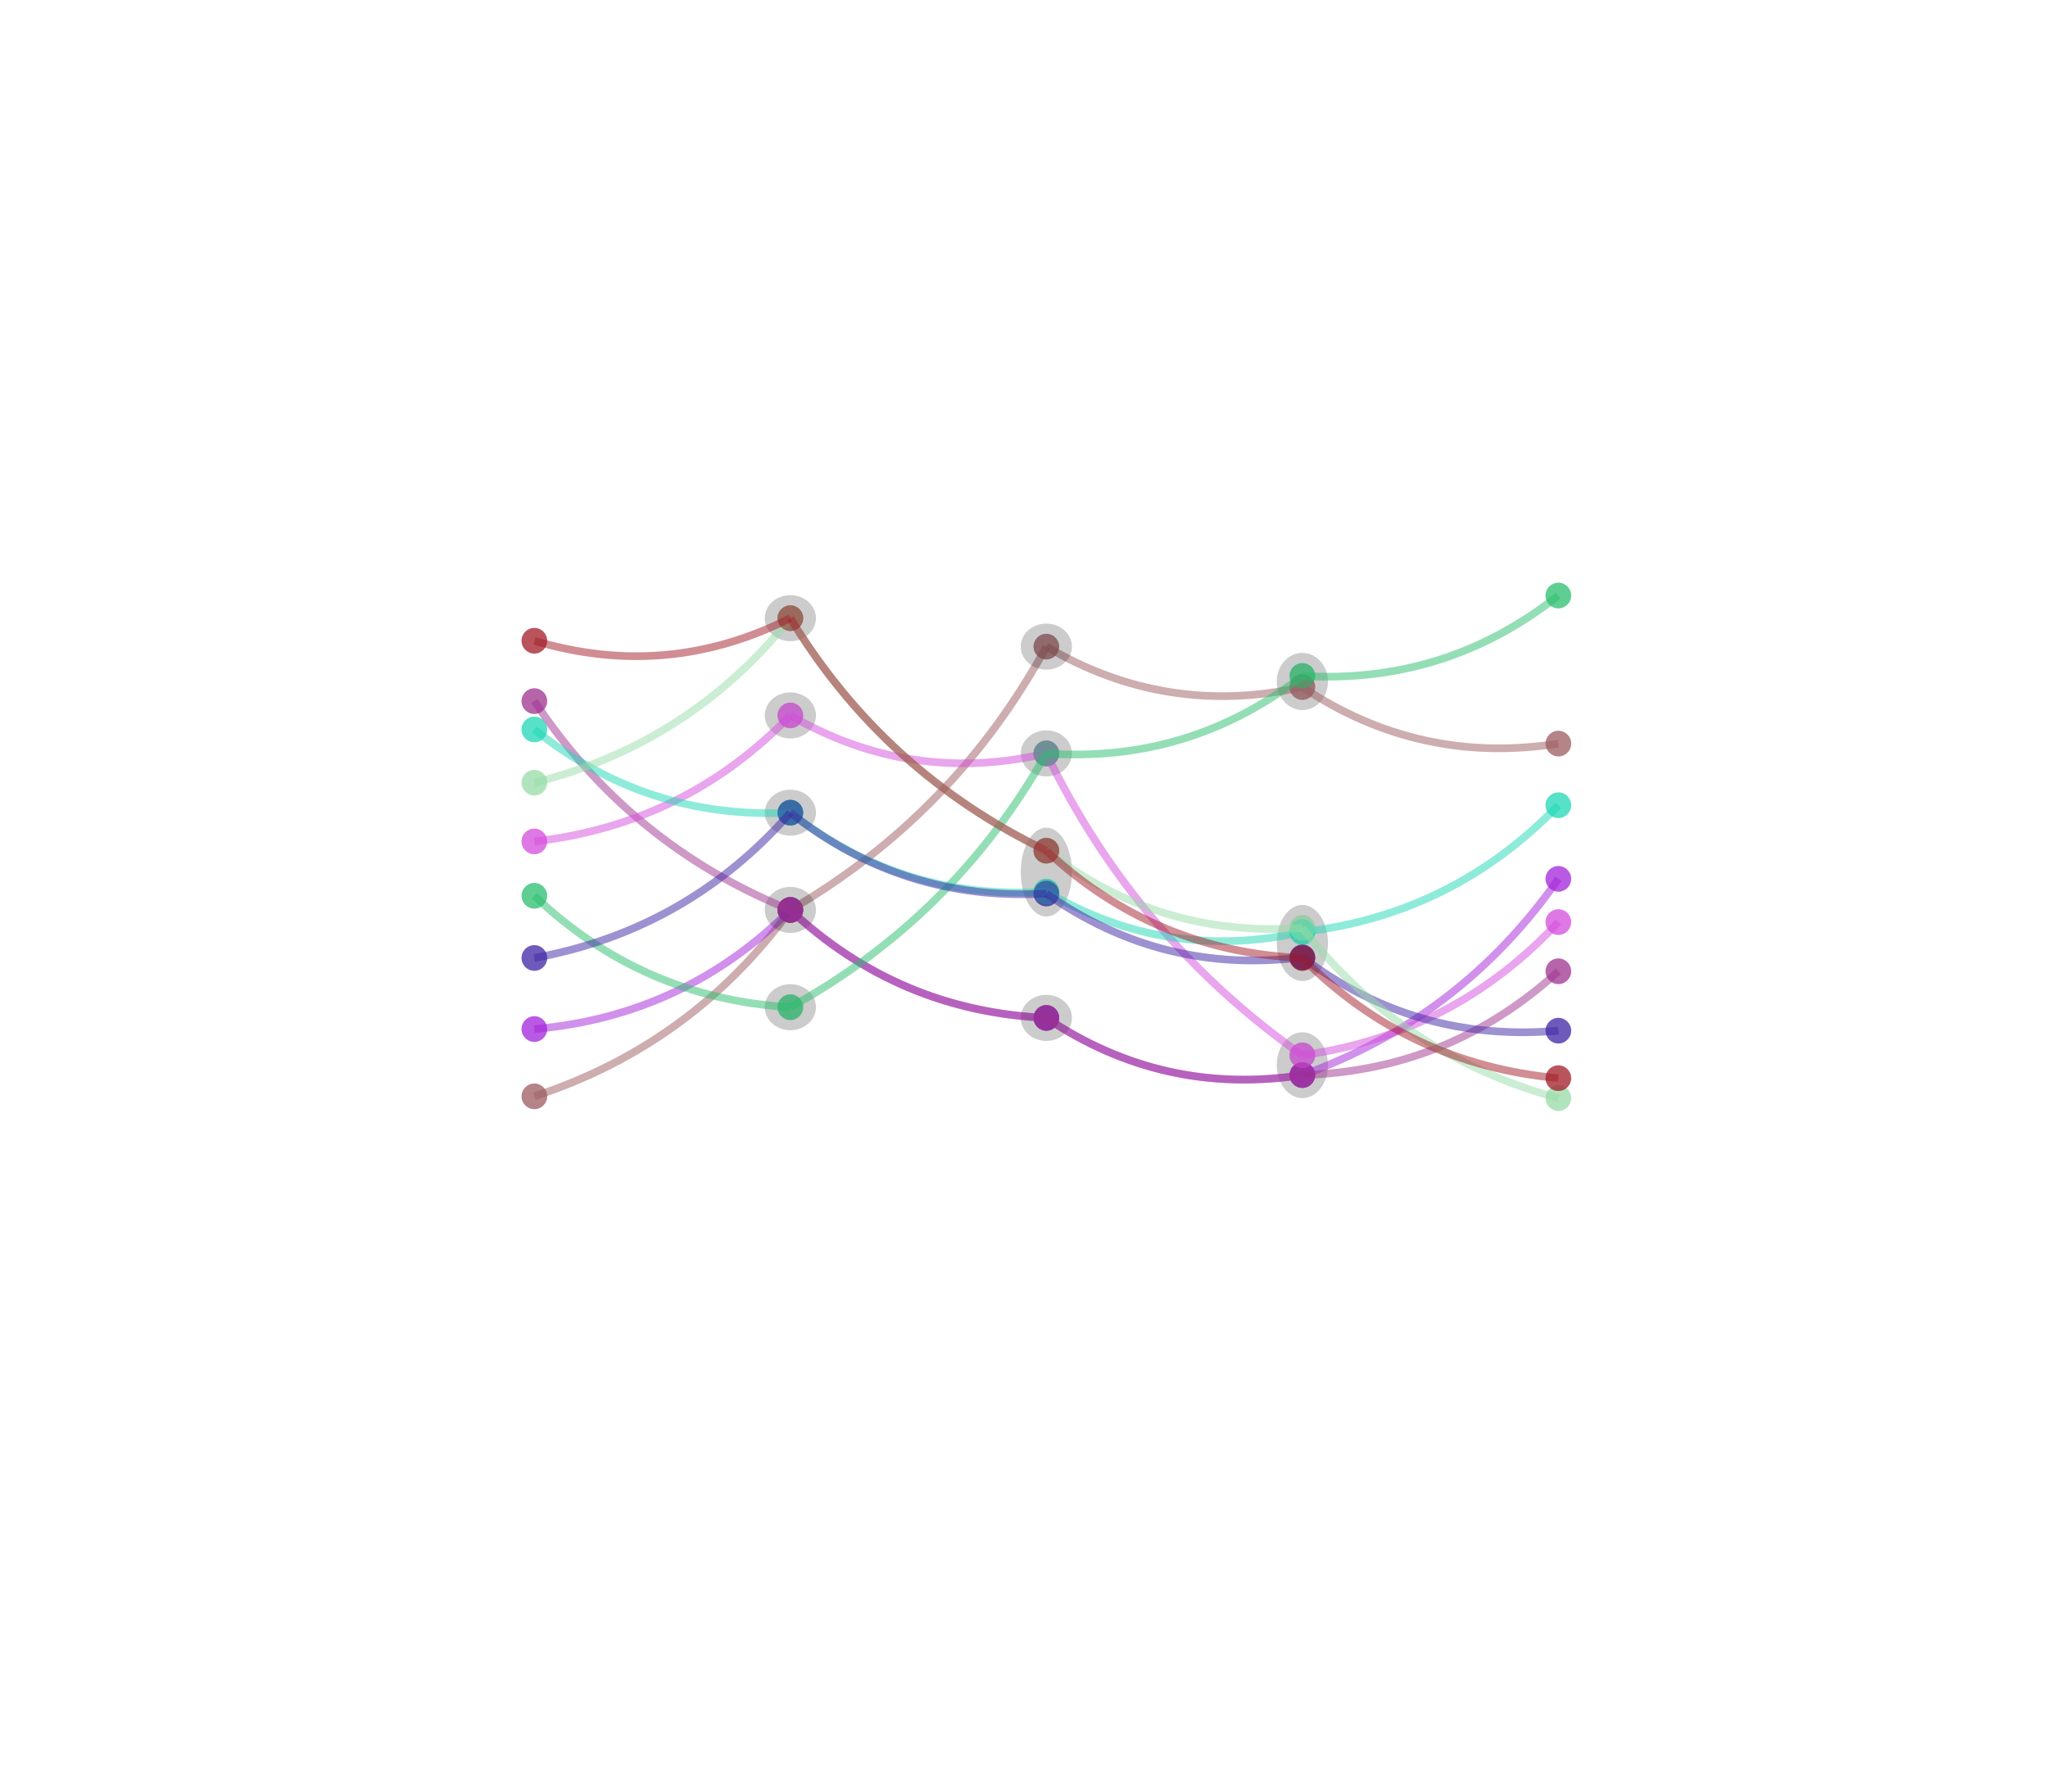 <svg version="1.2" xmlns="http://www.w3.org/2000/svg" viewBox="0 0 800 700">
  <rect
    x="298.732"
    y="346.525"
    width="20"
    height="18"
    fill="#ffffff"
    fill-opacity="0"
    stroke="none"
    rx="0"
    transform="rotate(0, 298.732, 346.525)"
  >
    <title>`E11`.rect</title>
  </rect>
  <rect
    x="398.732"
    y="323.376"
    width="20"
    height="34.74"
    fill="#ffffff"
    fill-opacity="0"
    stroke="none"
    rx="0"
    transform="rotate(0, 398.732, 323.376)"
  >
    <title>`E24`.rect</title>
  </rect>
  <rect
    x="298.732"
    y="270.525"
    width="20"
    height="18"
    fill="#ffffff"
    fill-opacity="0"
    stroke="none"
    rx="0"
    transform="rotate(0, 298.732, 270.525)"
  >
    <title>`E12`.rect</title>
  </rect>
  <rect
    x="298.732"
    y="232.526"
    width="20"
    height="18"
    fill="#ffffff"
    fill-opacity="0"
    stroke="none"
    rx="0"
    transform="rotate(0, 298.732, 232.526)"
  >
    <title>`E15`.rect</title>
  </rect>
  <rect
    x="498.732"
    y="255.088"
    width="20"
    height="22.354"
    fill="#ffffff"
    fill-opacity="0"
    stroke="none"
    rx="0"
    transform="rotate(0, 498.732, 255.088)"
  >
    <title>`E31`.rect</title>
  </rect>
  <rect
    x="398.732"
    y="243.644"
    width="20"
    height="18"
    fill="#ffffff"
    fill-opacity="0"
    stroke="none"
    rx="0"
    transform="rotate(0, 398.732, 243.644)"
  >
    <title>`E21`.rect</title>
  </rect>
  <rect
    x="398.732"
    y="388.701"
    width="20"
    height="18.017"
    fill="#ffffff"
    fill-opacity="0"
    stroke="none"
    rx="0"
    transform="rotate(0, 398.732, 388.701)"
  >
    <title>`E22`.rect</title>
  </rect>
  <circle
    fill="#2bbf6f"
    fill-opacity="0.5"
    cx="508.732"
    cy="264.088"
    stroke="none"
    r="5"
  >
    <title>`N5`.dot3</title>
  </circle>
  <rect
    x="498.732"
    y="403.317"
    width="20"
    height="25.73"
    fill="#ffffff"
    fill-opacity="0"
    stroke="none"
    rx="0"
    transform="rotate(0, 498.732, 403.317)"
  >
    <title>`E32`.rect</title>
  </rect>
  <rect
    x="298.732"
    y="308.525"
    width="20"
    height="18"
    fill="#ffffff"
    fill-opacity="0"
    stroke="none"
    rx="0"
    transform="rotate(0, 298.732, 308.525)"
  >
    <title>`E14`.rect</title>
  </rect>
  <rect
    x="298.732"
    y="384.525"
    width="20"
    height="18"
    fill="#ffffff"
    fill-opacity="0"
    stroke="none"
    rx="0"
    transform="rotate(0, 298.732, 384.525)"
  >
    <title>`E13`.rect</title>
  </rect>
  <rect
    x="398.732"
    y="285.368"
    width="20"
    height="18.008"
    fill="#ffffff"
    fill-opacity="0"
    stroke="none"
    rx="0"
    transform="rotate(0, 398.732, 285.368)"
  >
    <title>`E23`.rect</title>
  </rect>
  <circle
    fill="#9f3290"
    fill-opacity="0.5"
    cx="408.732"
    cy="397.701"
    stroke="none"
    r="5"
  >
    <title>`N3`.dot2</title>
  </circle>
  <circle
    fill="#d54ddd"
    fill-opacity="0.5"
    cx="308.732"
    cy="279.525"
    stroke="none"
    r="5"
  >
    <title>`N4`.dot1</title>
  </circle>
  <rect
    x="498.732"
    y="353.557"
    width="20"
    height="29.76"
    fill="#ffffff"
    fill-opacity="0"
    stroke="none"
    rx="0"
    transform="rotate(0, 498.732, 353.557)"
  >
    <title>`E33`.rect</title>
  </rect>
  <circle
    fill="#99dda9"
    fill-opacity="0.5"
    cx="408.732"
    cy="332.376"
    stroke="none"
    r="5"
  >
    <title>`N8`.dot2</title>
  </circle>
  <circle
    fill="#3e25a5"
    fill-opacity="0.5"
    cx="508.732"
    cy="374.031"
    stroke="none"
    r="5"
  >
    <title>`N7`.dot3</title>
  </circle>
  <circle
    fill="#a422db"
    fill-opacity="0.5"
    cx="508.732"
    cy="420.039"
    stroke="none"
    r="5"
  >
    <title>`N2`.dot3</title>
  </circle>
  <circle
    fill="#9f3290"
    fill-opacity="0.5"
    cx="308.732"
    cy="355.525"
    stroke="none"
    r="5"
  >
    <title>`N3`.dot1</title>
  </circle>
  <circle
    fill="#a31d28"
    fill-opacity="0.5"
    cx="308.732"
    cy="241.525"
    stroke="none"
    r="5"
  >
    <title>`N9`.dot1</title>
  </circle>
  <circle
    fill="#a31d28"
    fill-opacity="0.5"
    cx="508.732"
    cy="374.317"
    stroke="none"
    r="5"
  >
    <title>`N9`.dot3</title>
  </circle>
  <circle
    fill="#2bbf6f"
    fill-opacity="0.5"
    cx="308.732"
    cy="393.525"
    stroke="none"
    r="5"
  >
    <title>`N5`.dot1</title>
  </circle>
  <circle
    fill="#2bbf6f"
    fill-opacity="0.5"
    cx="408.732"
    cy="294.368"
    stroke="none"
    r="5"
  >
    <title>`N5`.dot2</title>
  </circle>
  <circle
    fill="#d54ddd"
    fill-opacity="0.5"
    cx="408.732"
    cy="294.376"
    stroke="none"
    r="5"
  >
    <title>`N4`.dot2</title>
  </circle>
  <circle
    fill="#99dda9"
    fill-opacity="0.5"
    cx="308.732"
    cy="241.525"
    stroke="none"
    r="5"
  >
    <title>`N8`.dot1</title>
  </circle>
  <circle
    fill="#a422db"
    fill-opacity="0.5"
    cx="408.732"
    cy="397.718"
    stroke="none"
    r="5"
  >
    <title>`N2`.dot2</title>
  </circle>
  <circle
    fill="#3e25a5"
    fill-opacity="0.5"
    cx="308.732"
    cy="317.525"
    stroke="none"
    r="5"
  >
    <title>`N7`.dot1</title>
  </circle>
  <circle
    fill="#9c5c61"
    fill-opacity="0.5"
    cx="308.732"
    cy="355.525"
    stroke="none"
    r="5"
  >
    <title>`N1`.dot1</title>
  </circle>
  <circle
    fill="#d54ddd"
    fill-opacity="0.5"
    cx="508.732"
    cy="412.317"
    stroke="none"
    r="5"
  >
    <title>`N4`.dot3</title>
  </circle>
  <circle
    fill="#3e25a5"
    fill-opacity="0.5"
    cx="408.732"
    cy="349.115"
    stroke="none"
    r="5"
  >
    <title>`N7`.dot2</title>
  </circle>
  <circle
    fill="#99dda9"
    fill-opacity="0.5"
    cx="508.732"
    cy="362.557"
    stroke="none"
    r="5"
  >
    <title>`N8`.dot3</title>
  </circle>
  <circle
    fill="#9c5c61"
    fill-opacity="0.5"
    cx="408.732"
    cy="252.644"
    stroke="none"
    r="5"
  >
    <title>`N1`.dot2</title>
  </circle>
  <circle
    fill="#a31d28"
    fill-opacity="0.5"
    cx="408.732"
    cy="332.376"
    stroke="none"
    r="5"
  >
    <title>`N9`.dot2</title>
  </circle>
  <circle
    fill="#9c5c61"
    fill-opacity="0.5"
    cx="508.732"
    cy="268.442"
    stroke="none"
    r="5"
  >
    <title>`N1`.dot3</title>
  </circle>
  <circle
    fill="#a422db"
    fill-opacity="0.5"
    cx="308.732"
    cy="355.525"
    stroke="none"
    r="5"
  >
    <title>`N2`.dot1</title>
  </circle>
  <circle
    fill="#1fd8b7"
    fill-opacity="0.5"
    cx="308.732"
    cy="317.525"
    stroke="none"
    r="5"
  >
    <title>`N6`.dot1</title>
  </circle>
  <circle
    fill="#1fd8b7"
    fill-opacity="0.5"
    cx="408.732"
    cy="348.367"
    stroke="none"
    r="5"
  >
    <title>`N6`.dot2</title>
  </circle>
  <circle
    fill="#9f3290"
    fill-opacity="0.5"
    cx="508.732"
    cy="420.047"
    stroke="none"
    r="5"
  >
    <title>`N3`.dot3</title>
  </circle>
  <circle
    fill="#1fd8b7"
    fill-opacity="0.5"
    cx="508.732"
    cy="364.169"
    stroke="none"
    r="5"
  >
    <title>`N6`.dot3</title>
  </circle>
  <ellipse
    fill="#000000"
    fill-opacity="0.2"
    cx="508.732"
    cy="266.265"
    stroke="none"
    rx="10"
    ry="11.177"
  >
    <title>`E31`.ellipse</title>
  </ellipse>
  <circle
    fill="#9c5c61"
    fill-opacity="0.5"
    cx="208.732"
    cy="428.357"
    stroke="none"
    r="5"
  >
    <title>`N1`.dotl</title>
  </circle>
  <circle
    fill="#9c5c61"
    fill-opacity="0.5"
    cx="508.732"
    cy="268.442"
    stroke="none"
    r="5"
  >
    <title>`N1`.dot3P</title>
  </circle>
  <circle
    fill="#9c5c61"
    fill-opacity="0.5"
    cx="608.732"
    cy="290.534"
    stroke="none"
    r="5"
  >
    <title>`N1`.dotrP</title>
  </circle>
  <circle
    fill="#9c5c61"
    fill-opacity="0.5"
    cx="408.732"
    cy="252.644"
    stroke="none"
    r="5"
  >
    <title>`N1`.dot2P</title>
  </circle>
  <circle
    fill="#9c5c61"
    fill-opacity="0.5"
    cx="308.732"
    cy="355.525"
    stroke="none"
    r="5"
  >
    <title>`N1`.dot1P</title>
  </circle>
  <circle
    fill="#9c5c61"
    fill-opacity="0.5"
    cx="608.732"
    cy="290.534"
    stroke="none"
    r="5"
  >
    <title>`N1`.dotr</title>
  </circle>
  <circle
    fill="#9c5c61"
    fill-opacity="0.5"
    cx="208.732"
    cy="428.357"
    stroke="none"
    r="5"
  >
    <title>`N1`.dotlP</title>
  </circle>
  <g>
    <filter id="`N1`.line3r-shadow" x="0" y="0" width="200%" height="200%">
      <feOffset result="offOut" in="SourceAlpha" dx="5" dy="5"></feOffset>
      <feGaussianBlur
        result="blurOut"
        in="offOut"
        stdDeviation="4"
      ></feGaussianBlur>
      <feBlend in="SourceGraphic" in2="blurOut" mode="normal"></feBlend>
      <feComponentTransfer>
        <feFuncA type="linear" slope="0.5"></feFuncA>
      </feComponentTransfer>
      <feMerge>
        <feMergeNode></feMergeNode>
        <feMergeNode in="SourceGraphic"></feMergeNode>
      </feMerge>
    </filter>
    <path
      stroke="#9c5c61"
      fill="none"
      stroke-width="3"
      stroke-opacity="0.5"
      d="M 508.732 268.442 Q 554.418 299.017 608.732 290.534"
    ></path>
    <title>`N1`.line3r</title>
  </g>
  <g>
    <filter id="`N1`.line12-shadow" x="0" y="0" width="200%" height="200%">
      <feOffset result="offOut" in="SourceAlpha" dx="5" dy="5"></feOffset>
      <feGaussianBlur
        result="blurOut"
        in="offOut"
        stdDeviation="4"
      ></feGaussianBlur>
      <feBlend in="SourceGraphic" in2="blurOut" mode="normal"></feBlend>
      <feComponentTransfer>
        <feFuncA type="linear" slope="0.5"></feFuncA>
      </feComponentTransfer>
      <feMerge>
        <feMergeNode></feMergeNode>
        <feMergeNode in="SourceGraphic"></feMergeNode>
      </feMerge>
    </filter>
    <path
      stroke="#9c5c61"
      fill="none"
      stroke-width="3"
      stroke-opacity="0.5"
      d="M 308.732 355.525 Q 373.074 318.025 408.732 252.644"
    ></path>
    <title>`N1`.line12</title>
  </g>
  <g>
    <filter id="`N1`.line23-shadow" x="0" y="0" width="200%" height="200%">
      <feOffset result="offOut" in="SourceAlpha" dx="5" dy="5"></feOffset>
      <feGaussianBlur
        result="blurOut"
        in="offOut"
        stdDeviation="4"
      ></feGaussianBlur>
      <feBlend in="SourceGraphic" in2="blurOut" mode="normal"></feBlend>
      <feComponentTransfer>
        <feFuncA type="linear" slope="0.5"></feFuncA>
      </feComponentTransfer>
      <feMerge>
        <feMergeNode></feMergeNode>
        <feMergeNode in="SourceGraphic"></feMergeNode>
      </feMerge>
    </filter>
    <path
      stroke="#9c5c61"
      fill="none"
      stroke-width="3"
      stroke-opacity="0.5"
      d="M 408.732 252.644 Q 455.611 280.298 508.732 268.442"
    ></path>
    <title>`N1`.line23</title>
  </g>
  <g>
    <filter id="`N1`.linel1-shadow" x="0" y="0" width="200%" height="200%">
      <feOffset result="offOut" in="SourceAlpha" dx="5" dy="5"></feOffset>
      <feGaussianBlur
        result="blurOut"
        in="offOut"
        stdDeviation="4"
      ></feGaussianBlur>
      <feBlend in="SourceGraphic" in2="blurOut" mode="normal"></feBlend>
      <feComponentTransfer>
        <feFuncA type="linear" slope="0.5"></feFuncA>
      </feComponentTransfer>
      <feMerge>
        <feMergeNode></feMergeNode>
        <feMergeNode in="SourceGraphic"></feMergeNode>
      </feMerge>
    </filter>
    <path
      stroke="#9c5c61"
      fill="none"
      stroke-width="3"
      stroke-opacity="0.5"
      d="M 208.732 428.357 Q 270.507 408.108 308.732 355.525"
    ></path>
    <title>`N1`.linel1</title>
  </g>
  <ellipse
    fill="#000000"
    fill-opacity="0.2"
    cx="408.732"
    cy="252.644"
    stroke="none"
    rx="10"
    ry="9"
  >
    <title>`E21`.ellipse</title>
  </ellipse>
  <ellipse
    fill="#000000"
    fill-opacity="0.2"
    cx="508.732"
    cy="416.182"
    stroke="none"
    rx="10"
    ry="12.865"
  >
    <title>`E32`.ellipse</title>
  </ellipse>
  <circle
    fill="#a422db"
    fill-opacity="0.5"
    cx="208.732"
    cy="402.065"
    stroke="none"
    r="5"
  >
    <title>`N2`.dotl</title>
  </circle>
  <circle
    fill="#a422db"
    fill-opacity="0.5"
    cx="508.732"
    cy="420.039"
    stroke="none"
    r="5"
  >
    <title>`N2`.dot3P</title>
  </circle>
  <circle
    fill="#a422db"
    fill-opacity="0.5"
    cx="608.732"
    cy="343.388"
    stroke="none"
    r="5"
  >
    <title>`N2`.dotrP</title>
  </circle>
  <circle
    fill="#a422db"
    fill-opacity="0.5"
    cx="408.732"
    cy="397.718"
    stroke="none"
    r="5"
  >
    <title>`N2`.dot2P</title>
  </circle>
  <circle
    fill="#a422db"
    fill-opacity="0.5"
    cx="308.732"
    cy="355.525"
    stroke="none"
    r="5"
  >
    <title>`N2`.dot1P</title>
  </circle>
  <circle
    fill="#a422db"
    fill-opacity="0.5"
    cx="608.732"
    cy="343.388"
    stroke="none"
    r="5"
  >
    <title>`N2`.dotr</title>
  </circle>
  <circle
    fill="#a422db"
    fill-opacity="0.5"
    cx="208.732"
    cy="402.065"
    stroke="none"
    r="5"
  >
    <title>`N2`.dotlP</title>
  </circle>
  <g>
    <filter id="`N2`.line3r-shadow" x="0" y="0" width="200%" height="200%">
      <feOffset result="offOut" in="SourceAlpha" dx="5" dy="5"></feOffset>
      <feGaussianBlur
        result="blurOut"
        in="offOut"
        stdDeviation="4"
      ></feGaussianBlur>
      <feBlend in="SourceGraphic" in2="blurOut" mode="normal"></feBlend>
      <feComponentTransfer>
        <feFuncA type="linear" slope="0.5"></feFuncA>
      </feComponentTransfer>
      <feMerge>
        <feMergeNode></feMergeNode>
        <feMergeNode in="SourceGraphic"></feMergeNode>
      </feMerge>
    </filter>
    <path
      stroke="#a422db"
      fill="none"
      stroke-width="3"
      stroke-opacity="0.5"
      d="M 508.732 420.039 Q 570.899 397.587 608.732 343.388"
    ></path>
    <title>`N2`.line3r</title>
  </g>
  <g>
    <filter id="`N2`.line12-shadow" x="0" y="0" width="200%" height="200%">
      <feOffset result="offOut" in="SourceAlpha" dx="5" dy="5"></feOffset>
      <feGaussianBlur
        result="blurOut"
        in="offOut"
        stdDeviation="4"
      ></feGaussianBlur>
      <feBlend in="SourceGraphic" in2="blurOut" mode="normal"></feBlend>
      <feComponentTransfer>
        <feFuncA type="linear" slope="0.5"></feFuncA>
      </feComponentTransfer>
      <feMerge>
        <feMergeNode></feMergeNode>
        <feMergeNode in="SourceGraphic"></feMergeNode>
      </feMerge>
    </filter>
    <path
      stroke="#a422db"
      fill="none"
      stroke-width="3"
      stroke-opacity="0.5"
      d="M 308.732 355.525 Q 350.957 395.049 408.732 397.718"
    ></path>
    <title>`N2`.line12</title>
  </g>
  <g>
    <filter id="`N2`.line23-shadow" x="0" y="0" width="200%" height="200%">
      <feOffset result="offOut" in="SourceAlpha" dx="5" dy="5"></feOffset>
      <feGaussianBlur
        result="blurOut"
        in="offOut"
        stdDeviation="4"
      ></feGaussianBlur>
      <feBlend in="SourceGraphic" in2="blurOut" mode="normal"></feBlend>
      <feComponentTransfer>
        <feFuncA type="linear" slope="0.5"></feFuncA>
      </feComponentTransfer>
      <feMerge>
        <feMergeNode></feMergeNode>
        <feMergeNode in="SourceGraphic"></feMergeNode>
      </feMerge>
    </filter>
    <path
      stroke="#a422db"
      fill="none"
      stroke-width="3"
      stroke-opacity="0.5"
      d="M 408.732 397.718 Q 454.375 428.398 508.732 420.039"
    ></path>
    <title>`N2`.line23</title>
  </g>
  <g>
    <filter id="`N2`.linel1-shadow" x="0" y="0" width="200%" height="200%">
      <feOffset result="offOut" in="SourceAlpha" dx="5" dy="5"></feOffset>
      <feGaussianBlur
        result="blurOut"
        in="offOut"
        stdDeviation="4"
      ></feGaussianBlur>
      <feBlend in="SourceGraphic" in2="blurOut" mode="normal"></feBlend>
      <feComponentTransfer>
        <feFuncA type="linear" slope="0.5"></feFuncA>
      </feComponentTransfer>
      <feMerge>
        <feMergeNode></feMergeNode>
        <feMergeNode in="SourceGraphic"></feMergeNode>
      </feMerge>
    </filter>
    <path
      stroke="#a422db"
      fill="none"
      stroke-width="3"
      stroke-opacity="0.5"
      d="M 208.732 402.065 Q 267.171 396.928 308.732 355.525"
    ></path>
    <title>`N2`.linel1</title>
  </g>
  <ellipse
    fill="#000000"
    fill-opacity="0.2"
    cx="308.732"
    cy="355.525"
    stroke="none"
    rx="10"
    ry="9"
  >
    <title>`E11`.ellipse</title>
  </ellipse>
  <ellipse
    fill="#000000"
    fill-opacity="0.2"
    cx="408.732"
    cy="397.71"
    stroke="none"
    rx="10"
    ry="9.009"
  >
    <title>`E22`.ellipse</title>
  </ellipse>
  <ellipse
    fill="#000000"
    fill-opacity="0.2"
    cx="508.732"
    cy="368.437"
    stroke="none"
    rx="10"
    ry="14.88"
  >
    <title>`E33`.ellipse</title>
  </ellipse>
  <circle
    fill="#9f3290"
    fill-opacity="0.5"
    cx="208.732"
    cy="273.939"
    stroke="none"
    r="5"
  >
    <title>`N3`.dotl</title>
  </circle>
  <circle
    fill="#9f3290"
    fill-opacity="0.5"
    cx="508.732"
    cy="420.047"
    stroke="none"
    r="5"
  >
    <title>`N3`.dot3P</title>
  </circle>
  <circle
    fill="#9f3290"
    fill-opacity="0.5"
    cx="608.732"
    cy="379.483"
    stroke="none"
    r="5"
  >
    <title>`N3`.dotrP</title>
  </circle>
  <circle
    fill="#9f3290"
    fill-opacity="0.5"
    cx="408.732"
    cy="397.701"
    stroke="none"
    r="5"
  >
    <title>`N3`.dot2P</title>
  </circle>
  <circle
    fill="#9f3290"
    fill-opacity="0.5"
    cx="308.732"
    cy="355.525"
    stroke="none"
    r="5"
  >
    <title>`N3`.dot1P</title>
  </circle>
  <circle
    fill="#9f3290"
    fill-opacity="0.5"
    cx="608.732"
    cy="379.483"
    stroke="none"
    r="5"
  >
    <title>`N3`.dotr</title>
  </circle>
  <circle
    fill="#9f3290"
    fill-opacity="0.5"
    cx="208.732"
    cy="273.939"
    stroke="none"
    r="5"
  >
    <title>`N3`.dotlP</title>
  </circle>
  <g>
    <filter id="`N3`.line3r-shadow" x="0" y="0" width="200%" height="200%">
      <feOffset result="offOut" in="SourceAlpha" dx="5" dy="5"></feOffset>
      <feGaussianBlur
        result="blurOut"
        in="offOut"
        stdDeviation="4"
      ></feGaussianBlur>
      <feBlend in="SourceGraphic" in2="blurOut" mode="normal"></feBlend>
      <feComponentTransfer>
        <feFuncA type="linear" slope="0.5"></feFuncA>
      </feComponentTransfer>
      <feMerge>
        <feMergeNode></feMergeNode>
        <feMergeNode in="SourceGraphic"></feMergeNode>
      </feMerge>
    </filter>
    <path
      stroke="#9f3290"
      fill="none"
      stroke-width="3"
      stroke-opacity="0.5"
      d="M 508.732 420.047 Q 566.25 418.298 608.732 379.483"
    ></path>
    <title>`N3`.line3r</title>
  </g>
  <g>
    <filter id="`N3`.line12-shadow" x="0" y="0" width="200%" height="200%">
      <feOffset result="offOut" in="SourceAlpha" dx="5" dy="5"></feOffset>
      <feGaussianBlur
        result="blurOut"
        in="offOut"
        stdDeviation="4"
      ></feGaussianBlur>
      <feBlend in="SourceGraphic" in2="blurOut" mode="normal"></feBlend>
      <feComponentTransfer>
        <feFuncA type="linear" slope="0.5"></feFuncA>
      </feComponentTransfer>
      <feMerge>
        <feMergeNode></feMergeNode>
        <feMergeNode in="SourceGraphic"></feMergeNode>
      </feMerge>
    </filter>
    <path
      stroke="#9f3290"
      fill="none"
      stroke-width="3"
      stroke-opacity="0.5"
      d="M 308.732 355.525 Q 350.96 395.041 408.732 397.701"
    ></path>
    <title>`N3`.line12</title>
  </g>
  <g>
    <filter id="`N3`.line23-shadow" x="0" y="0" width="200%" height="200%">
      <feOffset result="offOut" in="SourceAlpha" dx="5" dy="5"></feOffset>
      <feGaussianBlur
        result="blurOut"
        in="offOut"
        stdDeviation="4"
      ></feGaussianBlur>
      <feBlend in="SourceGraphic" in2="blurOut" mode="normal"></feBlend>
      <feComponentTransfer>
        <feFuncA type="linear" slope="0.5"></feFuncA>
      </feComponentTransfer>
      <feMerge>
        <feMergeNode></feMergeNode>
        <feMergeNode in="SourceGraphic"></feMergeNode>
      </feMerge>
    </filter>
    <path
      stroke="#9f3290"
      fill="none"
      stroke-width="3"
      stroke-opacity="0.5"
      d="M 408.732 397.701 Q 454.371 428.393 508.732 420.047"
    ></path>
    <title>`N3`.line23</title>
  </g>
  <g>
    <filter id="`N3`.linel1-shadow" x="0" y="0" width="200%" height="200%">
      <feOffset result="offOut" in="SourceAlpha" dx="5" dy="5"></feOffset>
      <feGaussianBlur
        result="blurOut"
        in="offOut"
        stdDeviation="4"
      ></feGaussianBlur>
      <feBlend in="SourceGraphic" in2="blurOut" mode="normal"></feBlend>
      <feComponentTransfer>
        <feFuncA type="linear" slope="0.5"></feFuncA>
      </feComponentTransfer>
      <feMerge>
        <feMergeNode></feMergeNode>
        <feMergeNode in="SourceGraphic"></feMergeNode>
      </feMerge>
    </filter>
    <path
      stroke="#9f3290"
      fill="none"
      stroke-width="3"
      stroke-opacity="0.5"
      d="M 208.732 273.939 Q 246.089 330.229 308.732 355.525"
    ></path>
    <title>`N3`.linel1</title>
  </g>
  <ellipse
    fill="#000000"
    fill-opacity="0.2"
    cx="308.732"
    cy="279.525"
    stroke="none"
    rx="10"
    ry="9"
  >
    <title>`E12`.ellipse</title>
  </ellipse>
  <ellipse
    fill="#000000"
    fill-opacity="0.2"
    cx="408.732"
    cy="294.372"
    stroke="none"
    rx="10"
    ry="9.004"
  >
    <title>`E23`.ellipse</title>
  </ellipse>
  <circle
    fill="#d54ddd"
    fill-opacity="0.5"
    cx="208.732"
    cy="328.756"
    stroke="none"
    r="5"
  >
    <title>`N4`.dotl</title>
  </circle>
  <circle
    fill="#d54ddd"
    fill-opacity="0.5"
    cx="508.732"
    cy="412.317"
    stroke="none"
    r="5"
  >
    <title>`N4`.dot3P</title>
  </circle>
  <circle
    fill="#d54ddd"
    fill-opacity="0.5"
    cx="608.732"
    cy="360.268"
    stroke="none"
    r="5"
  >
    <title>`N4`.dotrP</title>
  </circle>
  <circle
    fill="#d54ddd"
    fill-opacity="0.5"
    cx="408.732"
    cy="294.376"
    stroke="none"
    r="5"
  >
    <title>`N4`.dot2P</title>
  </circle>
  <circle
    fill="#d54ddd"
    fill-opacity="0.5"
    cx="308.732"
    cy="279.525"
    stroke="none"
    r="5"
  >
    <title>`N4`.dot1P</title>
  </circle>
  <circle
    fill="#d54ddd"
    fill-opacity="0.5"
    cx="608.732"
    cy="360.268"
    stroke="none"
    r="5"
  >
    <title>`N4`.dotr</title>
  </circle>
  <circle
    fill="#d54ddd"
    fill-opacity="0.5"
    cx="208.732"
    cy="328.756"
    stroke="none"
    r="5"
  >
    <title>`N4`.dotlP</title>
  </circle>
  <g>
    <filter id="`N4`.line3r-shadow" x="0" y="0" width="200%" height="200%">
      <feOffset result="offOut" in="SourceAlpha" dx="5" dy="5"></feOffset>
      <feGaussianBlur
        result="blurOut"
        in="offOut"
        stdDeviation="4"
      ></feGaussianBlur>
      <feBlend in="SourceGraphic" in2="blurOut" mode="normal"></feBlend>
      <feComponentTransfer>
        <feFuncA type="linear" slope="0.5"></feFuncA>
      </feComponentTransfer>
      <feMerge>
        <feMergeNode></feMergeNode>
        <feMergeNode in="SourceGraphic"></feMergeNode>
      </feMerge>
    </filter>
    <path
      stroke="#d54ddd"
      fill="none"
      stroke-width="3"
      stroke-opacity="0.5"
      d="M 508.732 412.317 Q 567.966 404.033 608.732 360.268"
    ></path>
    <title>`N4`.line3r</title>
  </g>
  <g>
    <filter id="`N4`.line12-shadow" x="0" y="0" width="200%" height="200%">
      <feOffset result="offOut" in="SourceAlpha" dx="5" dy="5"></feOffset>
      <feGaussianBlur
        result="blurOut"
        in="offOut"
        stdDeviation="4"
      ></feGaussianBlur>
      <feBlend in="SourceGraphic" in2="blurOut" mode="normal"></feBlend>
      <feComponentTransfer>
        <feFuncA type="linear" slope="0.5"></feFuncA>
      </feComponentTransfer>
      <feMerge>
        <feMergeNode></feMergeNode>
        <feMergeNode in="SourceGraphic"></feMergeNode>
      </feMerge>
    </filter>
    <path
      stroke="#d54ddd"
      fill="none"
      stroke-width="3"
      stroke-opacity="0.5"
      d="M 308.732 279.525 Q 355.794 306.734 408.732 294.376"
    ></path>
    <title>`N4`.line12</title>
  </g>
  <g>
    <filter id="`N4`.line23-shadow" x="0" y="0" width="200%" height="200%">
      <feOffset result="offOut" in="SourceAlpha" dx="5" dy="5"></feOffset>
      <feGaussianBlur
        result="blurOut"
        in="offOut"
        stdDeviation="4"
      ></feGaussianBlur>
      <feBlend in="SourceGraphic" in2="blurOut" mode="normal"></feBlend>
      <feComponentTransfer>
        <feFuncA type="linear" slope="0.5"></feFuncA>
      </feComponentTransfer>
      <feMerge>
        <feMergeNode></feMergeNode>
        <feMergeNode in="SourceGraphic"></feMergeNode>
      </feMerge>
    </filter>
    <path
      stroke="#d54ddd"
      fill="none"
      stroke-width="3"
      stroke-opacity="0.5"
      d="M 408.732 294.376 Q 443.477 366.28 508.732 412.317"
    ></path>
    <title>`N4`.line23</title>
  </g>
  <g>
    <filter id="`N4`.linel1-shadow" x="0" y="0" width="200%" height="200%">
      <feOffset result="offOut" in="SourceAlpha" dx="5" dy="5"></feOffset>
      <feGaussianBlur
        result="blurOut"
        in="offOut"
        stdDeviation="4"
      ></feGaussianBlur>
      <feBlend in="SourceGraphic" in2="blurOut" mode="normal"></feBlend>
      <feComponentTransfer>
        <feFuncA type="linear" slope="0.5"></feFuncA>
      </feComponentTransfer>
      <feMerge>
        <feMergeNode></feMergeNode>
        <feMergeNode in="SourceGraphic"></feMergeNode>
      </feMerge>
    </filter>
    <path
      stroke="#d54ddd"
      fill="none"
      stroke-width="3"
      stroke-opacity="0.5"
      d="M 208.732 328.756 Q 267.566 322.084 308.732 279.525"
    ></path>
    <title>`N4`.linel1</title>
  </g>
  <ellipse
    fill="#000000"
    fill-opacity="0.2"
    cx="308.732"
    cy="393.525"
    stroke="none"
    rx="10"
    ry="9"
  >
    <title>`E13`.ellipse</title>
  </ellipse>
  <ellipse
    fill="#000000"
    fill-opacity="0.2"
    cx="408.732"
    cy="340.746"
    stroke="none"
    rx="10"
    ry="17.37"
  >
    <title>`E24`.ellipse</title>
  </ellipse>
  <circle
    fill="#2bbf6f"
    fill-opacity="0.5"
    cx="208.732"
    cy="349.993"
    stroke="none"
    r="5"
  >
    <title>`N5`.dotl</title>
  </circle>
  <circle
    fill="#2bbf6f"
    fill-opacity="0.5"
    cx="508.732"
    cy="264.088"
    stroke="none"
    r="5"
  >
    <title>`N5`.dot3P</title>
  </circle>
  <circle
    fill="#2bbf6f"
    fill-opacity="0.5"
    cx="608.732"
    cy="232.687"
    stroke="none"
    r="5"
  >
    <title>`N5`.dotrP</title>
  </circle>
  <circle
    fill="#2bbf6f"
    fill-opacity="0.5"
    cx="408.732"
    cy="294.368"
    stroke="none"
    r="5"
  >
    <title>`N5`.dot2P</title>
  </circle>
  <circle
    fill="#2bbf6f"
    fill-opacity="0.5"
    cx="308.732"
    cy="393.525"
    stroke="none"
    r="5"
  >
    <title>`N5`.dot1P</title>
  </circle>
  <circle
    fill="#2bbf6f"
    fill-opacity="0.5"
    cx="608.732"
    cy="232.687"
    stroke="none"
    r="5"
  >
    <title>`N5`.dotr</title>
  </circle>
  <circle
    fill="#2bbf6f"
    fill-opacity="0.5"
    cx="208.732"
    cy="349.993"
    stroke="none"
    r="5"
  >
    <title>`N5`.dotlP</title>
  </circle>
  <g>
    <filter id="`N5`.line3r-shadow" x="0" y="0" width="200%" height="200%">
      <feOffset result="offOut" in="SourceAlpha" dx="5" dy="5"></feOffset>
      <feGaussianBlur
        result="blurOut"
        in="offOut"
        stdDeviation="4"
      ></feGaussianBlur>
      <feBlend in="SourceGraphic" in2="blurOut" mode="normal"></feBlend>
      <feComponentTransfer>
        <feFuncA type="linear" slope="0.5"></feFuncA>
      </feComponentTransfer>
      <feMerge>
        <feMergeNode></feMergeNode>
        <feMergeNode in="SourceGraphic"></feMergeNode>
      </feMerge>
    </filter>
    <path
      stroke="#2bbf6f"
      fill="none"
      stroke-width="3"
      stroke-opacity="0.5"
      d="M 508.732 264.088 Q 564.724 267.469 608.732 232.687"
    ></path>
    <title>`N5`.line3r</title>
  </g>
  <g>
    <filter id="`N5`.line12-shadow" x="0" y="0" width="200%" height="200%">
      <feOffset result="offOut" in="SourceAlpha" dx="5" dy="5"></feOffset>
      <feGaussianBlur
        result="blurOut"
        in="offOut"
        stdDeviation="4"
      ></feGaussianBlur>
      <feBlend in="SourceGraphic" in2="blurOut" mode="normal"></feBlend>
      <feComponentTransfer>
        <feFuncA type="linear" slope="0.5"></feFuncA>
      </feComponentTransfer>
      <feMerge>
        <feMergeNode></feMergeNode>
        <feMergeNode in="SourceGraphic"></feMergeNode>
      </feMerge>
    </filter>
    <path
      stroke="#2bbf6f"
      fill="none"
      stroke-width="3"
      stroke-opacity="0.5"
      d="M 308.732 393.525 Q 372.814 358.148 408.732 294.368"
    ></path>
    <title>`N5`.line12</title>
  </g>
  <g>
    <filter id="`N5`.line23-shadow" x="0" y="0" width="200%" height="200%">
      <feOffset result="offOut" in="SourceAlpha" dx="5" dy="5"></feOffset>
      <feGaussianBlur
        result="blurOut"
        in="offOut"
        stdDeviation="4"
      ></feGaussianBlur>
      <feBlend in="SourceGraphic" in2="blurOut" mode="normal"></feBlend>
      <feComponentTransfer>
        <feFuncA type="linear" slope="0.5"></feFuncA>
      </feComponentTransfer>
      <feMerge>
        <feMergeNode></feMergeNode>
        <feMergeNode in="SourceGraphic"></feMergeNode>
      </feMerge>
    </filter>
    <path
      stroke="#2bbf6f"
      fill="none"
      stroke-width="3"
      stroke-opacity="0.5"
      d="M 408.732 294.368 Q 464.528 298.37 508.732 264.088"
    ></path>
    <title>`N5`.line23</title>
  </g>
  <g>
    <filter id="`N5`.linel1-shadow" x="0" y="0" width="200%" height="200%">
      <feOffset result="offOut" in="SourceAlpha" dx="5" dy="5"></feOffset>
      <feGaussianBlur
        result="blurOut"
        in="offOut"
        stdDeviation="4"
      ></feGaussianBlur>
      <feBlend in="SourceGraphic" in2="blurOut" mode="normal"></feBlend>
      <feComponentTransfer>
        <feFuncA type="linear" slope="0.5"></feFuncA>
      </feComponentTransfer>
      <feMerge>
        <feMergeNode></feMergeNode>
        <feMergeNode in="SourceGraphic"></feMergeNode>
      </feMerge>
    </filter>
    <path
      stroke="#2bbf6f"
      fill="none"
      stroke-width="3"
      stroke-opacity="0.5"
      d="M 208.732 349.993 Q 250.749 390.097 308.732 393.525"
    ></path>
    <title>`N5`.linel1</title>
  </g>
  <ellipse
    fill="#000000"
    fill-opacity="0.2"
    cx="308.732"
    cy="317.525"
    stroke="none"
    rx="10"
    ry="9"
  >
    <title>`E14`.ellipse</title>
  </ellipse>
  <circle
    fill="#1fd8b7"
    fill-opacity="0.5"
    cx="208.732"
    cy="285.008"
    stroke="none"
    r="5"
  >
    <title>`N6`.dotl</title>
  </circle>
  <circle
    fill="#1fd8b7"
    fill-opacity="0.5"
    cx="508.732"
    cy="364.169"
    stroke="none"
    r="5"
  >
    <title>`N6`.dot3P</title>
  </circle>
  <circle
    fill="#1fd8b7"
    fill-opacity="0.5"
    cx="608.732"
    cy="314.606"
    stroke="none"
    r="5"
  >
    <title>`N6`.dotrP</title>
  </circle>
  <circle
    fill="#1fd8b7"
    fill-opacity="0.5"
    cx="408.732"
    cy="348.367"
    stroke="none"
    r="5"
  >
    <title>`N6`.dot2P</title>
  </circle>
  <circle
    fill="#1fd8b7"
    fill-opacity="0.5"
    cx="308.732"
    cy="317.525"
    stroke="none"
    r="5"
  >
    <title>`N6`.dot1P</title>
  </circle>
  <circle
    fill="#1fd8b7"
    fill-opacity="0.5"
    cx="608.732"
    cy="314.606"
    stroke="none"
    r="5"
  >
    <title>`N6`.dotr</title>
  </circle>
  <circle
    fill="#1fd8b7"
    fill-opacity="0.5"
    cx="208.732"
    cy="285.008"
    stroke="none"
    r="5"
  >
    <title>`N6`.dotlP</title>
  </circle>
  <g>
    <filter id="`N6`.line3r-shadow" x="0" y="0" width="200%" height="200%">
      <feOffset result="offOut" in="SourceAlpha" dx="5" dy="5"></feOffset>
      <feGaussianBlur
        result="blurOut"
        in="offOut"
        stdDeviation="4"
      ></feGaussianBlur>
      <feBlend in="SourceGraphic" in2="blurOut" mode="normal"></feBlend>
      <feComponentTransfer>
        <feFuncA type="linear" slope="0.5"></feFuncA>
      </feComponentTransfer>
      <feMerge>
        <feMergeNode></feMergeNode>
        <feMergeNode in="SourceGraphic"></feMergeNode>
      </feMerge>
    </filter>
    <path
      stroke="#1fd8b7"
      fill="none"
      stroke-width="3"
      stroke-opacity="0.5"
      d="M 508.732 364.169 Q 567.614 357.307 608.732 314.606"
    ></path>
    <title>`N6`.line3r</title>
  </g>
  <g>
    <filter id="`N6`.line12-shadow" x="0" y="0" width="200%" height="200%">
      <feOffset result="offOut" in="SourceAlpha" dx="5" dy="5"></feOffset>
      <feGaussianBlur
        result="blurOut"
        in="offOut"
        stdDeviation="4"
      ></feGaussianBlur>
      <feBlend in="SourceGraphic" in2="blurOut" mode="normal"></feBlend>
      <feComponentTransfer>
        <feFuncA type="linear" slope="0.5"></feFuncA>
      </feComponentTransfer>
      <feMerge>
        <feMergeNode></feMergeNode>
        <feMergeNode in="SourceGraphic"></feMergeNode>
      </feMerge>
    </filter>
    <path
      stroke="#1fd8b7"
      fill="none"
      stroke-width="3"
      stroke-opacity="0.5"
      d="M 308.732 317.525 Q 352.838 352.058 408.732 348.367"
    ></path>
    <title>`N6`.line12</title>
  </g>
  <g>
    <filter id="`N6`.line23-shadow" x="0" y="0" width="200%" height="200%">
      <feOffset result="offOut" in="SourceAlpha" dx="5" dy="5"></feOffset>
      <feGaussianBlur
        result="blurOut"
        in="offOut"
        stdDeviation="4"
      ></feGaussianBlur>
      <feBlend in="SourceGraphic" in2="blurOut" mode="normal"></feBlend>
      <feComponentTransfer>
        <feFuncA type="linear" slope="0.5"></feFuncA>
      </feComponentTransfer>
      <feMerge>
        <feMergeNode></feMergeNode>
        <feMergeNode in="SourceGraphic"></feMergeNode>
      </feMerge>
    </filter>
    <path
      stroke="#1fd8b7"
      fill="none"
      stroke-width="3"
      stroke-opacity="0.5"
      d="M 408.732 348.367 Q 455.611 376.023 508.732 364.169"
    ></path>
    <title>`N6`.line23</title>
  </g>
  <g>
    <filter id="`N6`.linel1-shadow" x="0" y="0" width="200%" height="200%">
      <feOffset result="offOut" in="SourceAlpha" dx="5" dy="5"></feOffset>
      <feGaussianBlur
        result="blurOut"
        in="offOut"
        stdDeviation="4"
      ></feGaussianBlur>
      <feBlend in="SourceGraphic" in2="blurOut" mode="normal"></feBlend>
      <feComponentTransfer>
        <feFuncA type="linear" slope="0.5"></feFuncA>
      </feComponentTransfer>
      <feMerge>
        <feMergeNode></feMergeNode>
        <feMergeNode in="SourceGraphic"></feMergeNode>
      </feMerge>
    </filter>
    <path
      stroke="#1fd8b7"
      fill="none"
      stroke-width="3"
      stroke-opacity="0.5"
      d="M 208.732 285.008 Q 252.547 320.286 308.732 317.525"
    ></path>
    <title>`N6`.linel1</title>
  </g>
  <ellipse
    fill="#000000"
    fill-opacity="0.2"
    cx="308.732"
    cy="241.525"
    stroke="none"
    rx="10"
    ry="9"
  >
    <title>`E15`.ellipse</title>
  </ellipse>
  <circle
    fill="#3e25a5"
    fill-opacity="0.5"
    cx="208.732"
    cy="374.293"
    stroke="none"
    r="5"
  >
    <title>`N7`.dotl</title>
  </circle>
  <circle
    fill="#3e25a5"
    fill-opacity="0.5"
    cx="508.732"
    cy="374.031"
    stroke="none"
    r="5"
  >
    <title>`N7`.dot3P</title>
  </circle>
  <circle
    fill="#3e25a5"
    fill-opacity="0.5"
    cx="608.732"
    cy="402.7"
    stroke="none"
    r="5"
  >
    <title>`N7`.dotrP</title>
  </circle>
  <circle
    fill="#3e25a5"
    fill-opacity="0.5"
    cx="408.732"
    cy="349.115"
    stroke="none"
    r="5"
  >
    <title>`N7`.dot2P</title>
  </circle>
  <circle
    fill="#3e25a5"
    fill-opacity="0.5"
    cx="308.732"
    cy="317.525"
    stroke="none"
    r="5"
  >
    <title>`N7`.dot1P</title>
  </circle>
  <circle
    fill="#3e25a5"
    fill-opacity="0.5"
    cx="608.732"
    cy="402.7"
    stroke="none"
    r="5"
  >
    <title>`N7`.dotr</title>
  </circle>
  <circle
    fill="#3e25a5"
    fill-opacity="0.5"
    cx="208.732"
    cy="374.293"
    stroke="none"
    r="5"
  >
    <title>`N7`.dotlP</title>
  </circle>
  <g>
    <filter id="`N7`.line3r-shadow" x="0" y="0" width="200%" height="200%">
      <feOffset result="offOut" in="SourceAlpha" dx="5" dy="5"></feOffset>
      <feGaussianBlur
        result="blurOut"
        in="offOut"
        stdDeviation="4"
      ></feGaussianBlur>
      <feBlend in="SourceGraphic" in2="blurOut" mode="normal"></feBlend>
      <feComponentTransfer>
        <feFuncA type="linear" slope="0.5"></feFuncA>
      </feComponentTransfer>
      <feMerge>
        <feMergeNode></feMergeNode>
        <feMergeNode in="SourceGraphic"></feMergeNode>
      </feMerge>
    </filter>
    <path
      stroke="#3e25a5"
      fill="none"
      stroke-width="3"
      stroke-opacity="0.5"
      d="M 508.732 374.031 Q 553.22 407.591 608.732 402.7"
    ></path>
    <title>`N7`.line3r</title>
  </g>
  <g>
    <filter id="`N7`.line12-shadow" x="0" y="0" width="200%" height="200%">
      <feOffset result="offOut" in="SourceAlpha" dx="5" dy="5"></feOffset>
      <feGaussianBlur
        result="blurOut"
        in="offOut"
        stdDeviation="4"
      ></feGaussianBlur>
      <feBlend in="SourceGraphic" in2="blurOut" mode="normal"></feBlend>
      <feComponentTransfer>
        <feFuncA type="linear" slope="0.5"></feFuncA>
      </feComponentTransfer>
      <feMerge>
        <feMergeNode></feMergeNode>
        <feMergeNode in="SourceGraphic"></feMergeNode>
      </feMerge>
    </filter>
    <path
      stroke="#3e25a5"
      fill="none"
      stroke-width="3"
      stroke-opacity="0.5"
      d="M 308.732 317.525 Q 352.708 352.391 408.732 349.115"
    ></path>
    <title>`N7`.line12</title>
  </g>
  <g>
    <filter id="`N7`.line23-shadow" x="0" y="0" width="200%" height="200%">
      <feOffset result="offOut" in="SourceAlpha" dx="5" dy="5"></feOffset>
      <feGaussianBlur
        result="blurOut"
        in="offOut"
        stdDeviation="4"
      ></feGaussianBlur>
      <feBlend in="SourceGraphic" in2="blurOut" mode="normal"></feBlend>
      <feComponentTransfer>
        <feFuncA type="linear" slope="0.5"></feFuncA>
      </feComponentTransfer>
      <feMerge>
        <feMergeNode></feMergeNode>
        <feMergeNode in="SourceGraphic"></feMergeNode>
      </feMerge>
    </filter>
    <path
      stroke="#3e25a5"
      fill="none"
      stroke-width="3"
      stroke-opacity="0.5"
      d="M 408.732 349.115 Q 453.897 380.98 508.732 374.031"
    ></path>
    <title>`N7`.line23</title>
  </g>
  <g>
    <filter id="`N7`.linel1-shadow" x="0" y="0" width="200%" height="200%">
      <feOffset result="offOut" in="SourceAlpha" dx="5" dy="5"></feOffset>
      <feGaussianBlur
        result="blurOut"
        in="offOut"
        stdDeviation="4"
      ></feGaussianBlur>
      <feBlend in="SourceGraphic" in2="blurOut" mode="normal"></feBlend>
      <feComponentTransfer>
        <feFuncA type="linear" slope="0.5"></feFuncA>
      </feComponentTransfer>
      <feMerge>
        <feMergeNode></feMergeNode>
        <feMergeNode in="SourceGraphic"></feMergeNode>
      </feMerge>
    </filter>
    <path
      stroke="#3e25a5"
      fill="none"
      stroke-width="3"
      stroke-opacity="0.5"
      d="M 208.732 374.293 Q 268.606 363.302 308.732 317.525"
    ></path>
    <title>`N7`.linel1</title>
  </g>
  <circle
    fill="#99dda9"
    fill-opacity="0.5"
    cx="208.732"
    cy="305.796"
    stroke="none"
    r="5"
  >
    <title>`N8`.dotl</title>
  </circle>
  <circle
    fill="#99dda9"
    fill-opacity="0.5"
    cx="508.732"
    cy="362.557"
    stroke="none"
    r="5"
  >
    <title>`N8`.dot3P</title>
  </circle>
  <circle
    fill="#99dda9"
    fill-opacity="0.5"
    cx="608.732"
    cy="429.047"
    stroke="none"
    r="5"
  >
    <title>`N8`.dotrP</title>
  </circle>
  <circle
    fill="#99dda9"
    fill-opacity="0.5"
    cx="408.732"
    cy="332.376"
    stroke="none"
    r="5"
  >
    <title>`N8`.dot2P</title>
  </circle>
  <circle
    fill="#99dda9"
    fill-opacity="0.5"
    cx="308.732"
    cy="241.525"
    stroke="none"
    r="5"
  >
    <title>`N8`.dot1P</title>
  </circle>
  <circle
    fill="#99dda9"
    fill-opacity="0.5"
    cx="608.732"
    cy="429.047"
    stroke="none"
    r="5"
  >
    <title>`N8`.dotr</title>
  </circle>
  <circle
    fill="#99dda9"
    fill-opacity="0.5"
    cx="208.732"
    cy="305.796"
    stroke="none"
    r="5"
  >
    <title>`N8`.dotlP</title>
  </circle>
  <g>
    <filter id="`N8`.line3r-shadow" x="0" y="0" width="200%" height="200%">
      <feOffset result="offOut" in="SourceAlpha" dx="5" dy="5"></feOffset>
      <feGaussianBlur
        result="blurOut"
        in="offOut"
        stdDeviation="4"
      ></feGaussianBlur>
      <feBlend in="SourceGraphic" in2="blurOut" mode="normal"></feBlend>
      <feComponentTransfer>
        <feFuncA type="linear" slope="0.5"></feFuncA>
      </feComponentTransfer>
      <feMerge>
        <feMergeNode></feMergeNode>
        <feMergeNode in="SourceGraphic"></feMergeNode>
      </feMerge>
    </filter>
    <path
      stroke="#99dda9"
      fill="none"
      stroke-width="3"
      stroke-opacity="0.5"
      d="M 508.732 362.557 Q 547.659 412.456 608.732 429.047"
    ></path>
    <title>`N8`.line3r</title>
  </g>
  <g>
    <filter id="`N8`.line12-shadow" x="0" y="0" width="200%" height="200%">
      <feOffset result="offOut" in="SourceAlpha" dx="5" dy="5"></feOffset>
      <feGaussianBlur
        result="blurOut"
        in="offOut"
        stdDeviation="4"
      ></feGaussianBlur>
      <feBlend in="SourceGraphic" in2="blurOut" mode="normal"></feBlend>
      <feComponentTransfer>
        <feFuncA type="linear" slope="0.5"></feFuncA>
      </feComponentTransfer>
      <feMerge>
        <feMergeNode></feMergeNode>
        <feMergeNode in="SourceGraphic"></feMergeNode>
      </feMerge>
    </filter>
    <path
      stroke="#99dda9"
      fill="none"
      stroke-width="3"
      stroke-opacity="0.5"
      d="M 308.732 241.525 Q 345.283 301.754 408.732 332.376"
    ></path>
    <title>`N8`.line12</title>
  </g>
  <g>
    <filter id="`N8`.line23-shadow" x="0" y="0" width="200%" height="200%">
      <feOffset result="offOut" in="SourceAlpha" dx="5" dy="5"></feOffset>
      <feGaussianBlur
        result="blurOut"
        in="offOut"
        stdDeviation="4"
      ></feGaussianBlur>
      <feBlend in="SourceGraphic" in2="blurOut" mode="normal"></feBlend>
      <feComponentTransfer>
        <feFuncA type="linear" slope="0.5"></feFuncA>
      </feComponentTransfer>
      <feMerge>
        <feMergeNode></feMergeNode>
        <feMergeNode in="SourceGraphic"></feMergeNode>
      </feMerge>
    </filter>
    <path
      stroke="#99dda9"
      fill="none"
      stroke-width="3"
      stroke-opacity="0.5"
      d="M 408.732 332.376 Q 452.953 366.613 508.732 362.557"
    ></path>
    <title>`N8`.line23</title>
  </g>
  <g>
    <filter id="`N8`.linel1-shadow" x="0" y="0" width="200%" height="200%">
      <feOffset result="offOut" in="SourceAlpha" dx="5" dy="5"></feOffset>
      <feGaussianBlur
        result="blurOut"
        in="offOut"
        stdDeviation="4"
      ></feGaussianBlur>
      <feBlend in="SourceGraphic" in2="blurOut" mode="normal"></feBlend>
      <feComponentTransfer>
        <feFuncA type="linear" slope="0.5"></feFuncA>
      </feComponentTransfer>
      <feMerge>
        <feMergeNode></feMergeNode>
        <feMergeNode in="SourceGraphic"></feMergeNode>
      </feMerge>
    </filter>
    <path
      stroke="#99dda9"
      fill="none"
      stroke-width="3"
      stroke-opacity="0.5"
      d="M 208.732 305.796 Q 269.545 290.485 308.732 241.525"
    ></path>
    <title>`N8`.linel1</title>
  </g>
  <circle
    fill="#a31d28"
    fill-opacity="0.5"
    cx="208.732"
    cy="250.35"
    stroke="none"
    r="5"
  >
    <title>`N9`.dotl</title>
  </circle>
  <circle
    fill="#a31d28"
    fill-opacity="0.5"
    cx="508.732"
    cy="374.317"
    stroke="none"
    r="5"
  >
    <title>`N9`.dot3P</title>
  </circle>
  <circle
    fill="#a31d28"
    fill-opacity="0.5"
    cx="608.732"
    cy="421.255"
    stroke="none"
    r="5"
  >
    <title>`N9`.dotrP</title>
  </circle>
  <circle
    fill="#a31d28"
    fill-opacity="0.5"
    cx="408.732"
    cy="332.376"
    stroke="none"
    r="5"
  >
    <title>`N9`.dot2P</title>
  </circle>
  <circle
    fill="#a31d28"
    fill-opacity="0.5"
    cx="308.732"
    cy="241.525"
    stroke="none"
    r="5"
  >
    <title>`N9`.dot1P</title>
  </circle>
  <circle
    fill="#a31d28"
    fill-opacity="0.5"
    cx="608.732"
    cy="421.255"
    stroke="none"
    r="5"
  >
    <title>`N9`.dotr</title>
  </circle>
  <circle
    fill="#a31d28"
    fill-opacity="0.5"
    cx="208.732"
    cy="250.35"
    stroke="none"
    r="5"
  >
    <title>`N9`.dotlP</title>
  </circle>
  <g>
    <filter id="`N9`.line3r-shadow" x="0" y="0" width="200%" height="200%">
      <feOffset result="offOut" in="SourceAlpha" dx="5" dy="5"></feOffset>
      <feGaussianBlur
        result="blurOut"
        in="offOut"
        stdDeviation="4"
      ></feGaussianBlur>
      <feBlend in="SourceGraphic" in2="blurOut" mode="normal"></feBlend>
      <feComponentTransfer>
        <feFuncA type="linear" slope="0.5"></feFuncA>
      </feComponentTransfer>
      <feMerge>
        <feMergeNode></feMergeNode>
        <feMergeNode in="SourceGraphic"></feMergeNode>
      </feMerge>
    </filter>
    <path
      stroke="#a31d28"
      fill="none"
      stroke-width="3"
      stroke-opacity="0.5"
      d="M 508.732 374.317 Q 550.234 415.891 608.732 421.255"
    ></path>
    <title>`N9`.line3r</title>
  </g>
  <g>
    <filter id="`N9`.line12-shadow" x="0" y="0" width="200%" height="200%">
      <feOffset result="offOut" in="SourceAlpha" dx="5" dy="5"></feOffset>
      <feGaussianBlur
        result="blurOut"
        in="offOut"
        stdDeviation="4"
      ></feGaussianBlur>
      <feBlend in="SourceGraphic" in2="blurOut" mode="normal"></feBlend>
      <feComponentTransfer>
        <feFuncA type="linear" slope="0.5"></feFuncA>
      </feComponentTransfer>
      <feMerge>
        <feMergeNode></feMergeNode>
        <feMergeNode in="SourceGraphic"></feMergeNode>
      </feMerge>
    </filter>
    <path
      stroke="#a31d28"
      fill="none"
      stroke-width="3"
      stroke-opacity="0.5"
      d="M 308.732 241.525 Q 345.283 301.754 408.732 332.376"
    ></path>
    <title>`N9`.line12</title>
  </g>
  <g>
    <filter id="`N9`.line23-shadow" x="0" y="0" width="200%" height="200%">
      <feOffset result="offOut" in="SourceAlpha" dx="5" dy="5"></feOffset>
      <feGaussianBlur
        result="blurOut"
        in="offOut"
        stdDeviation="4"
      ></feGaussianBlur>
      <feBlend in="SourceGraphic" in2="blurOut" mode="normal"></feBlend>
      <feComponentTransfer>
        <feFuncA type="linear" slope="0.5"></feFuncA>
      </feComponentTransfer>
      <feMerge>
        <feMergeNode></feMergeNode>
        <feMergeNode in="SourceGraphic"></feMergeNode>
      </feMerge>
    </filter>
    <path
      stroke="#a31d28"
      fill="none"
      stroke-width="3"
      stroke-opacity="0.5"
      d="M 408.732 332.376 Q 450.997 371.79 508.732 374.317"
    ></path>
    <title>`N9`.line23</title>
  </g>
  <g>
    <filter id="`N9`.linel1-shadow" x="0" y="0" width="200%" height="200%">
      <feOffset result="offOut" in="SourceAlpha" dx="5" dy="5"></feOffset>
      <feGaussianBlur
        result="blurOut"
        in="offOut"
        stdDeviation="4"
      ></feGaussianBlur>
      <feBlend in="SourceGraphic" in2="blurOut" mode="normal"></feBlend>
      <feComponentTransfer>
        <feFuncA type="linear" slope="0.5"></feFuncA>
      </feComponentTransfer>
      <feMerge>
        <feMergeNode></feMergeNode>
        <feMergeNode in="SourceGraphic"></feMergeNode>
      </feMerge>
    </filter>
    <path
      stroke="#a31d28"
      fill="none"
      stroke-width="3"
      stroke-opacity="0.5"
      d="M 208.732 250.35 Q 260.49 265.86 308.732 241.525"
    ></path>
    <title>`N9`.linel1</title>
  </g>
</svg>
